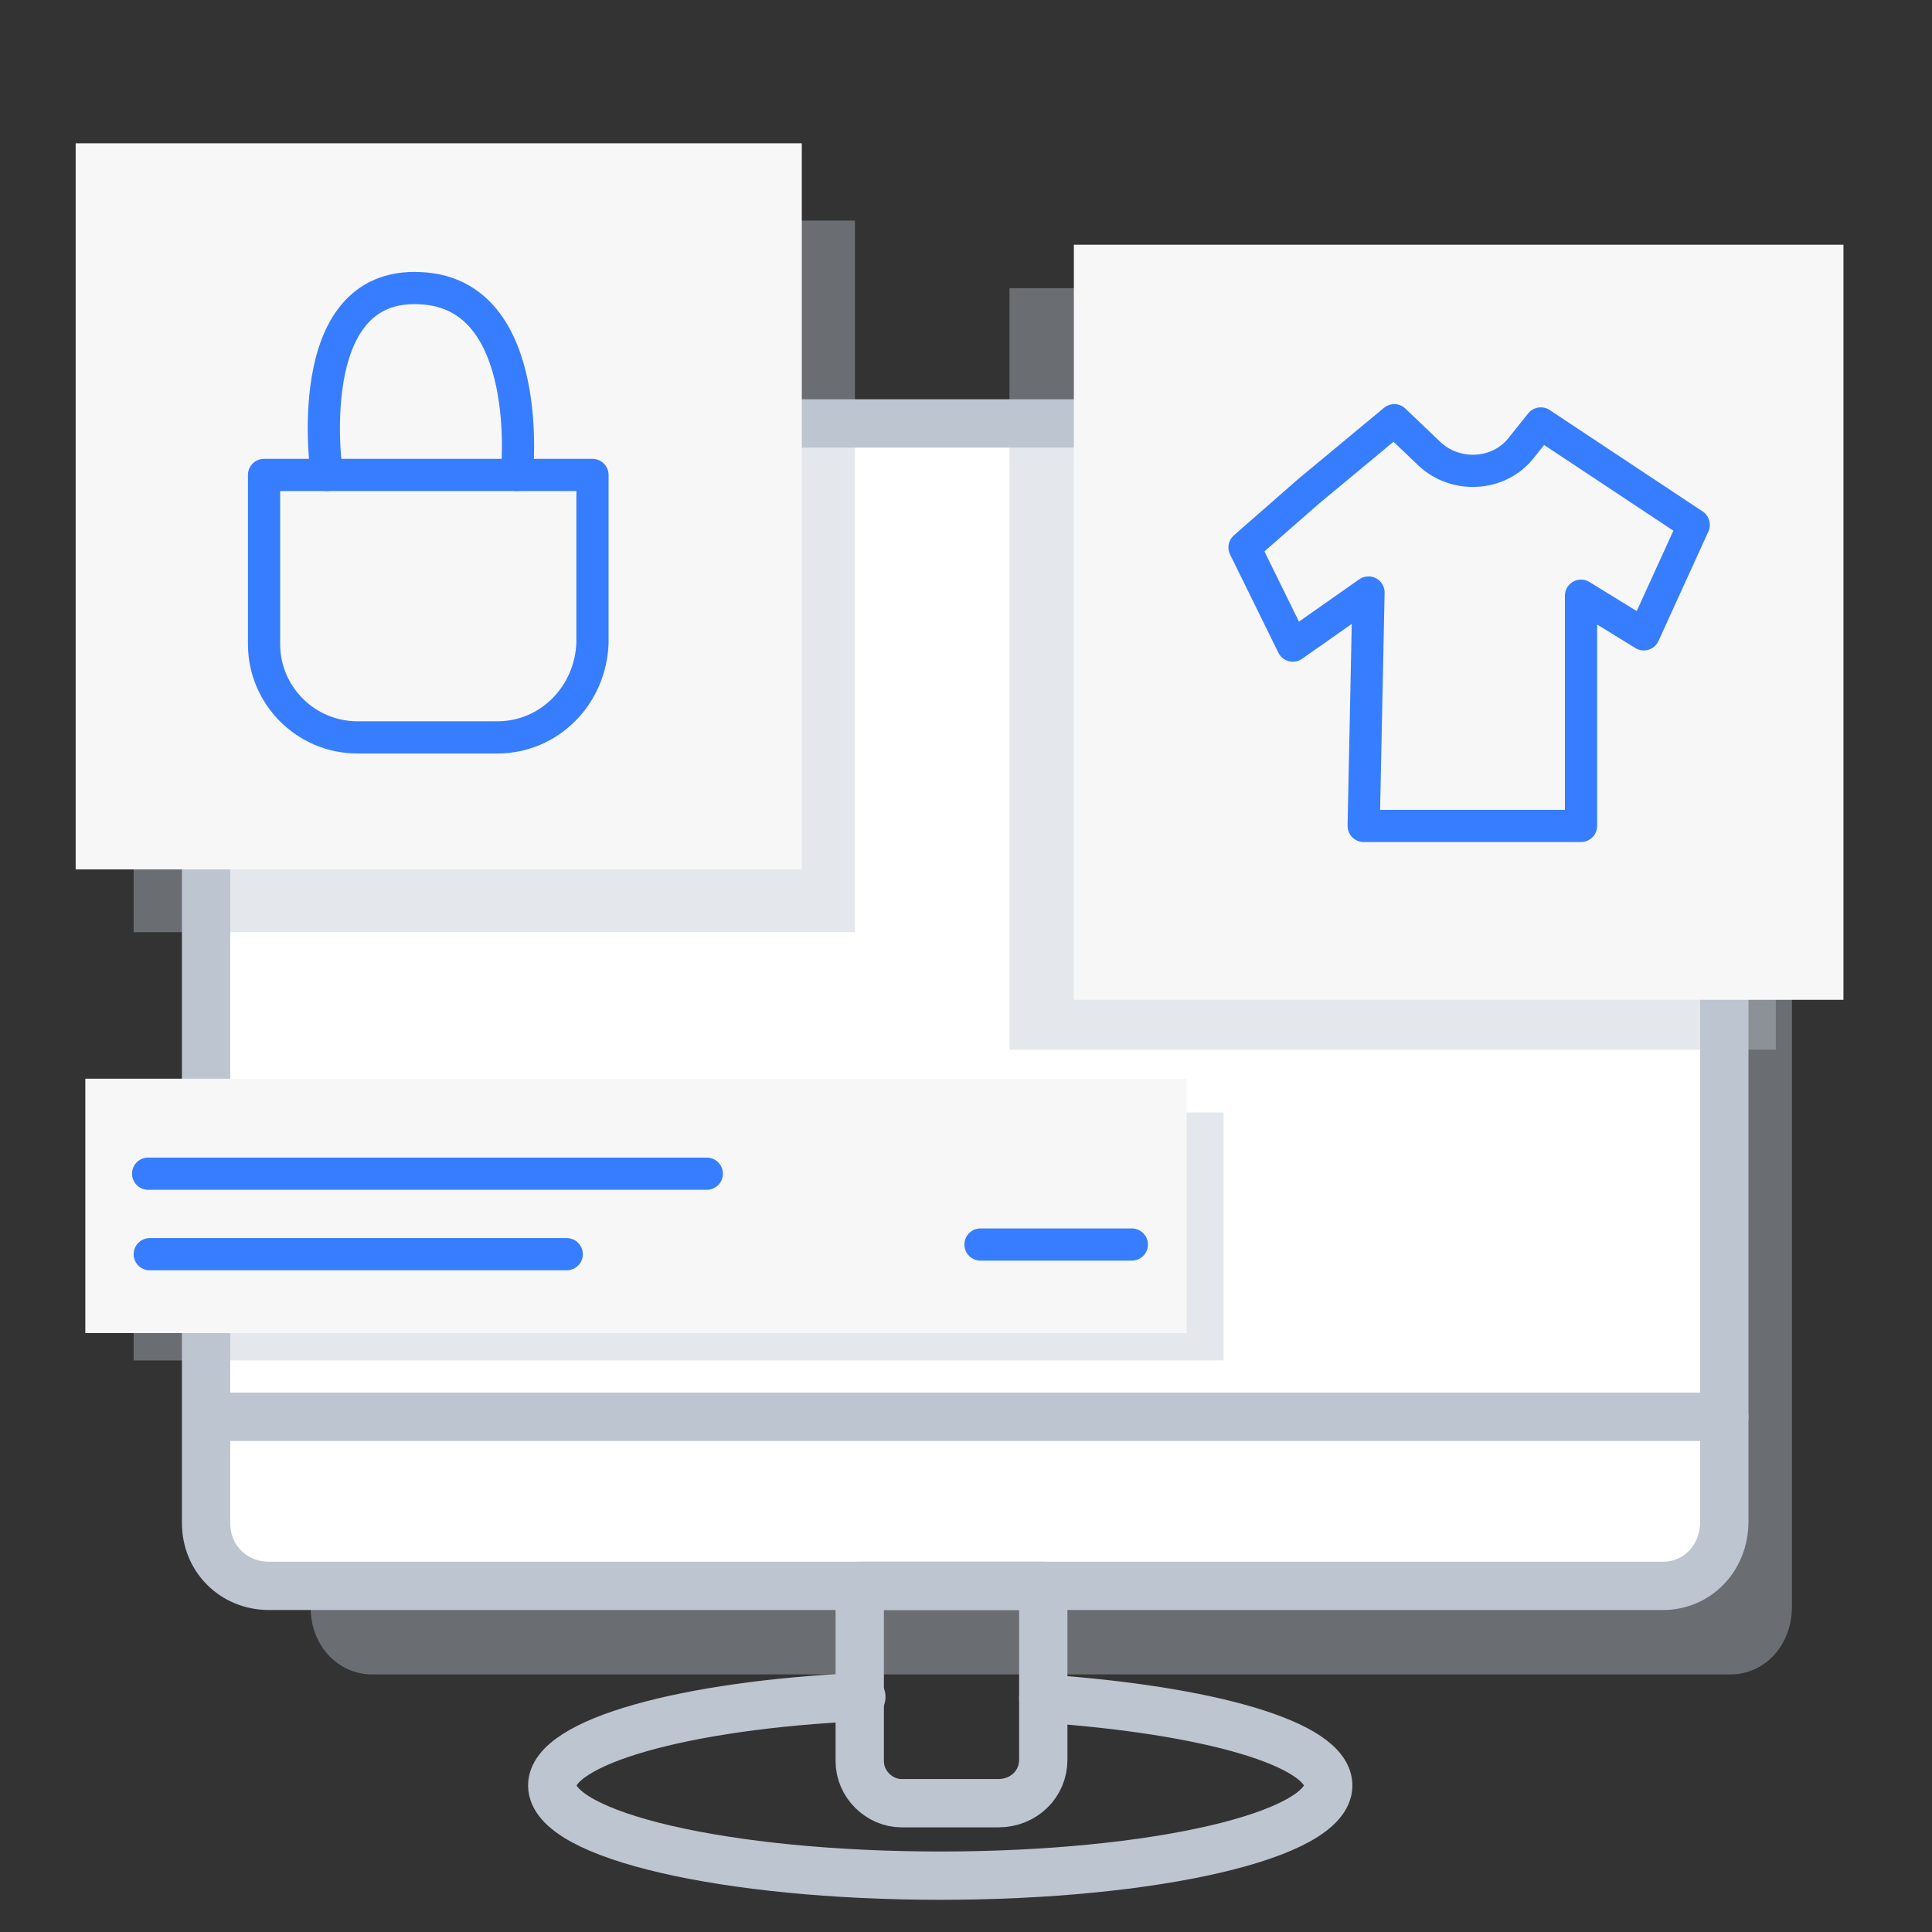 <?xml version="1.0" encoding="utf-8"?>
<!-- Generator: Adobe Illustrator 25.2.0, SVG Export Plug-In . SVG Version: 6.00 Build 0)  -->
<svg version="1.1" id="Layer_1" xmlns="http://www.w3.org/2000/svg" xmlns:xlink="http://www.w3.org/1999/xlink" x="0px" y="0px"
	 viewBox="0 0 120 120" style="enable-background:new 0 0 120 120;" xml:space="preserve">
<rect x="0" y="0" width="120" height="120" fill="#333333" stroke="none"/>
<style type="text/css">
	.st0{opacity:0.4;fill:#BDC5D1;enable-background:new    ;}
	.st1{fill:#FFFFFF;stroke:#BDC5D1;stroke-width:3;stroke-linecap:round;stroke-linejoin:round;stroke-miterlimit:10;}
	.st2{fill:none;stroke:#BDC5D1;stroke-width:3;stroke-linecap:round;stroke-linejoin:round;stroke-miterlimit:10;}
	.st3{fill:#F7F7F7;}
	.st4{fill:none;stroke:#377DFF;stroke-width:2;stroke-linecap:round;stroke-linejoin:round;stroke-miterlimit:10;}
</style>
<path class="st0" d="M107.5,104H23.1c-2.1,0-3.8-1.8-3.8-4.1V32.5c0-2.3,1.7-4.1,3.8-4.1h84.4c2.1,0,3.8,1.8,3.8,4.1v67.3
	C111.3,102.2,109.6,104,107.5,104z"/>
<path class="st1" d="M103.3,98.5H16.7c-2.2,0-3.9-1.7-3.9-3.9V30.2c0-2.2,1.7-3.9,3.9-3.9h86.5c2.2,0,3.9,1.7,3.9,3.9v64.3
	C107.1,96.8,105.4,98.5,103.3,98.5z"/>
<rect x="8.3" y="69.1" class="st0" width="67.7" height="15.4"/>
<line class="st2" x1="12.9" y1="88" x2="107.1" y2="88"/>
<path class="st2" d="M62,112H56c-1.4,0-2.6-1.2-2.6-2.6V98.5h11.4v10.8C64.8,110.8,63.6,112,62,112z"/>
<path class="st2" d="M64.8,105.5c10.2,0.7,17.7,2.8,17.7,5.4c0,3.1-10.8,5.6-24.1,5.6c-13.3,0-24.1-2.5-24.1-5.6
	c0-2.7,8.2-5,19.2-5.5"/>
<rect x="8.3" y="13.7" class="st0" width="44.8" height="44.2"/>
<rect x="62.7" y="17.9" class="st0" width="47.6" height="47.3"/>
<rect x="4.7" y="8.9" class="st3" width="45.1" height="45.1"/>
<path class="st4" d="M30.9,45.8h-8.7c-3.2,0-5.8-2.6-5.8-5.8V29.5h20.4v10.4C36.7,43.2,34.1,45.8,30.9,45.8z"/>
<path class="st4" d="M20.3,29.5c0,0-1.8-12,5.8-11.6c7.2,0.3,6,11.6,6,11.6"/>
<rect x="66.7" y="15.2" class="st3" width="47.8" height="46.9"/>
<path class="st4" d="M81.3,30.5l-4,3.5l3,6.1l4.7-3.3l-0.3,14.5h13.5V37l3.9,2.4l3.1-6.8l-9.5-6.3l-1.2,1.5
	c-1.4,1.8-4.1,1.9-5.7,0.4l-2.2-2.1L81.3,30.5z"/>
<rect x="5.3" y="67" class="st3" width="68.4" height="15.8"/>
<line class="st4" x1="9.2" y1="72.9" x2="43.9" y2="72.9"/>
<line class="st4" x1="9.3" y1="77.9" x2="35.2" y2="77.9"/>
<line class="st4" x1="60.9" y1="77.3" x2="70.3" y2="77.3"/>
</svg>

